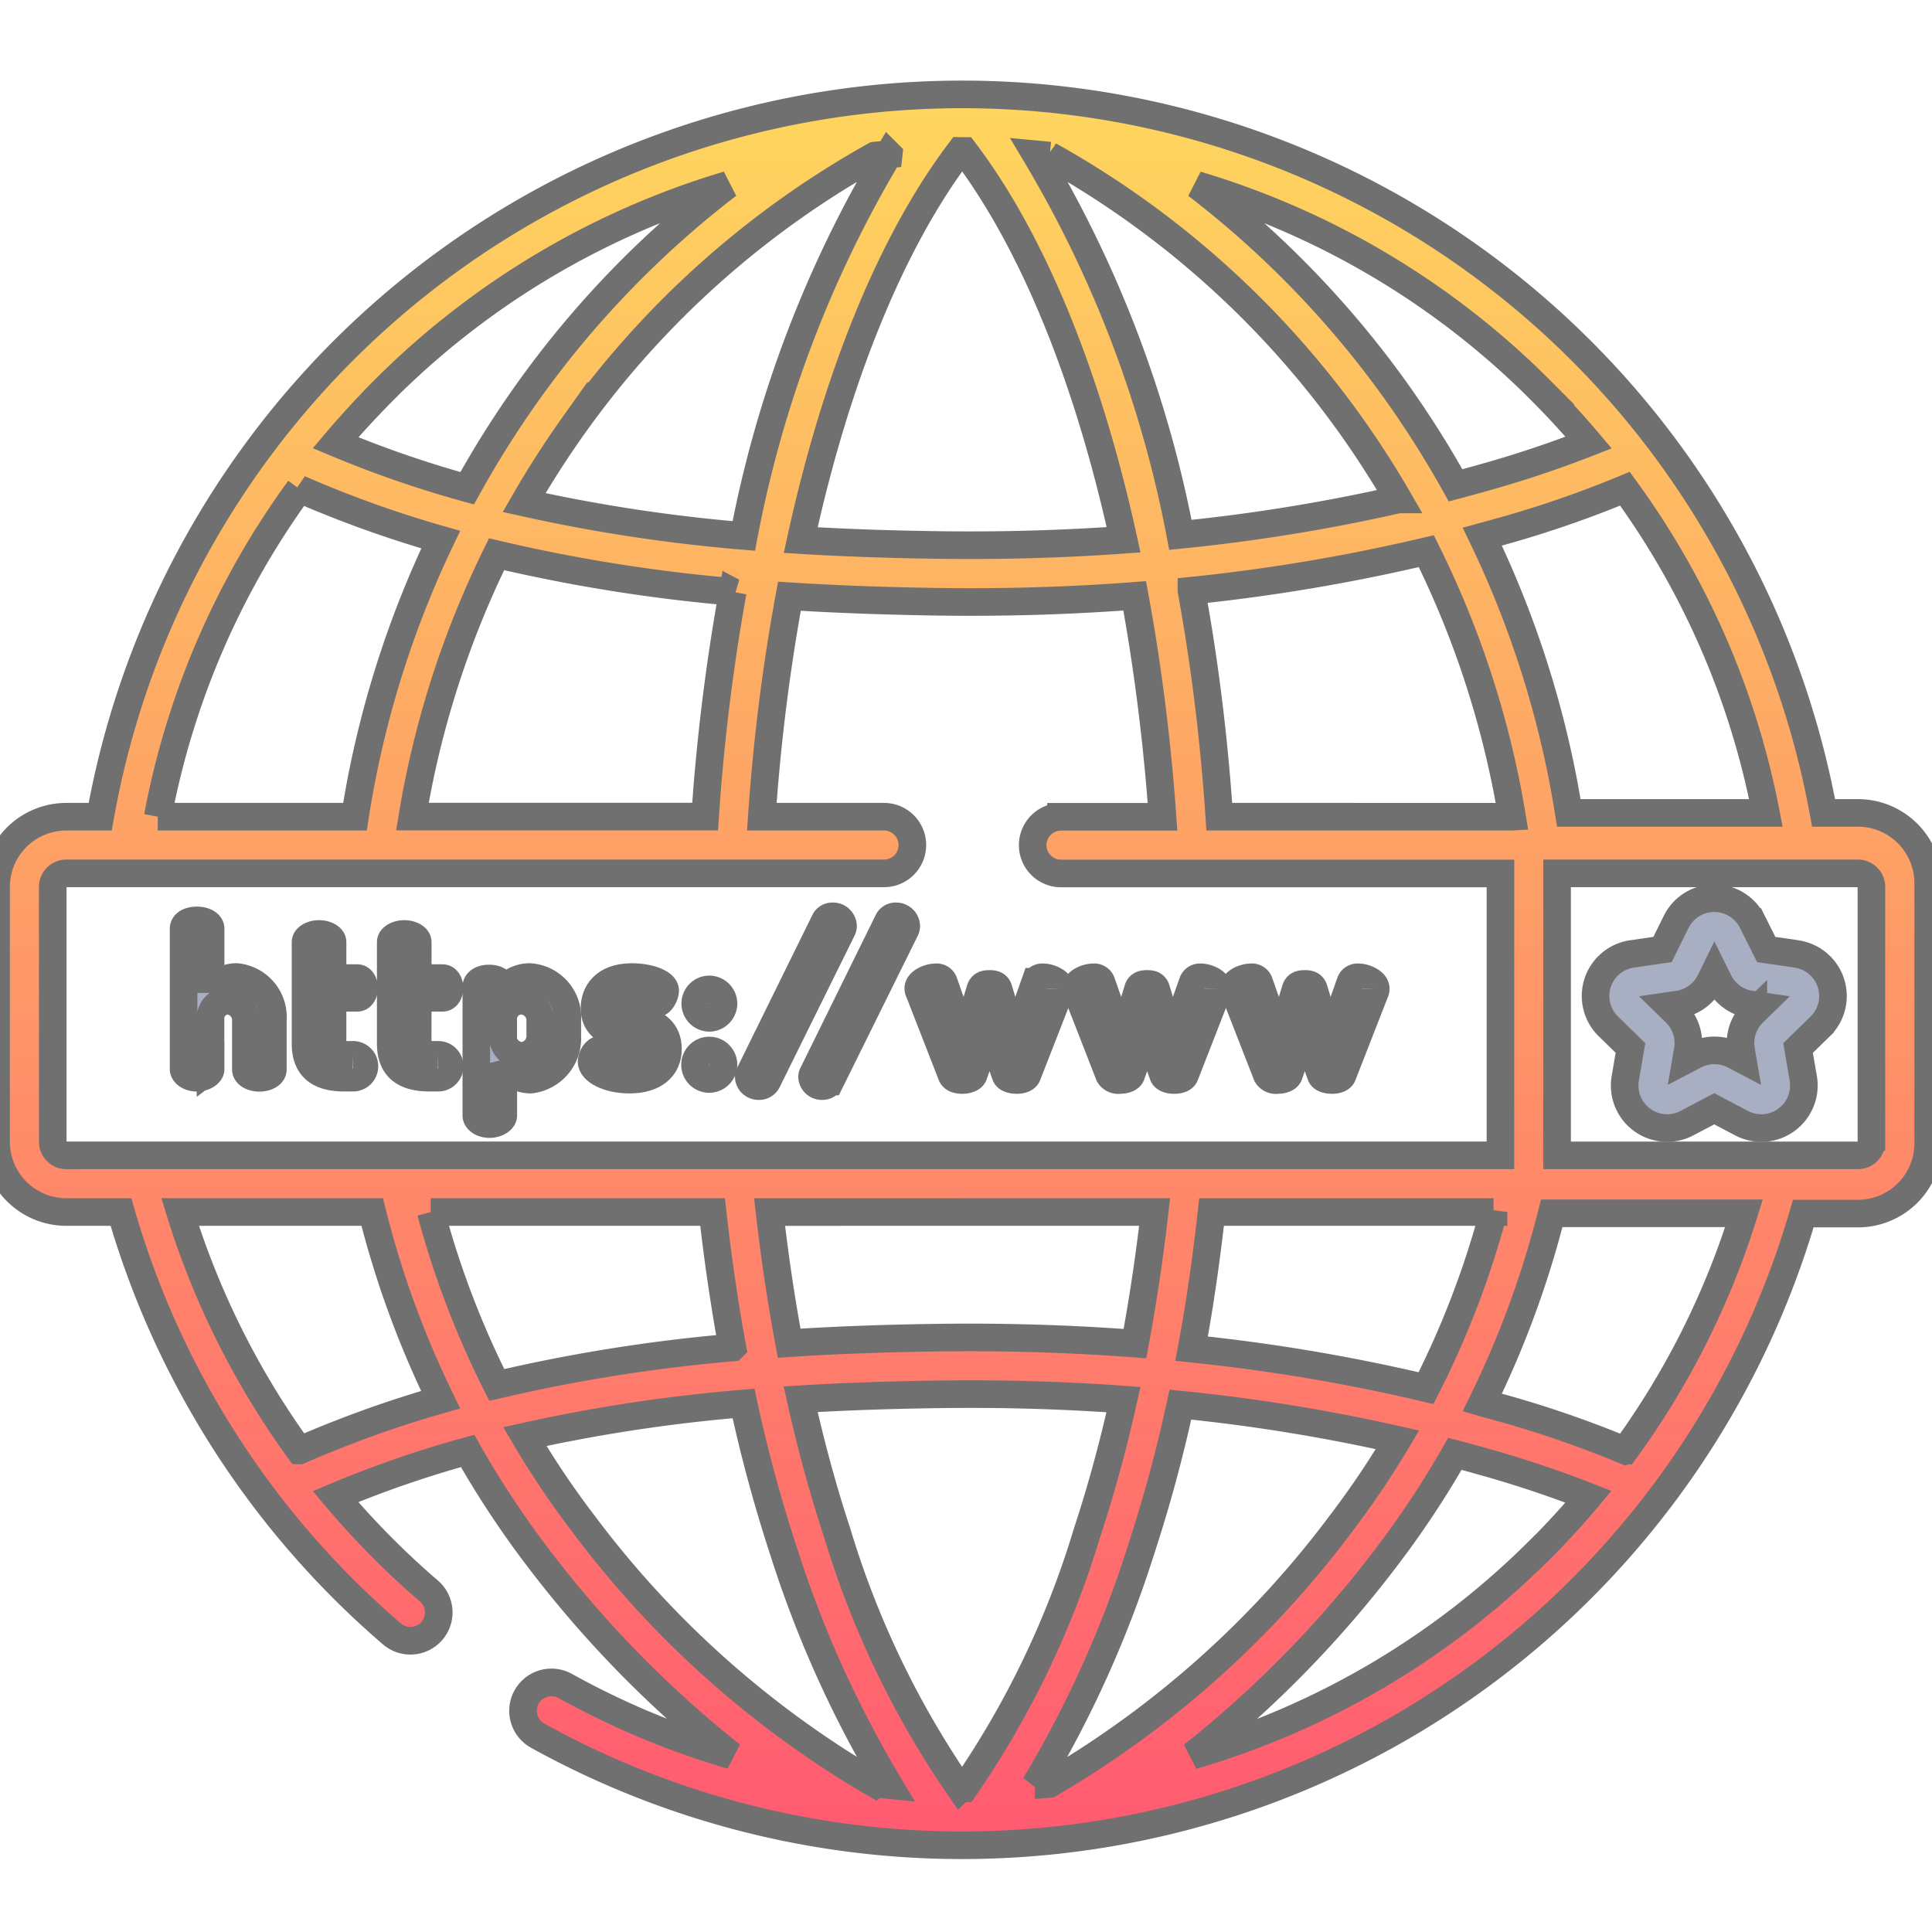 <svg xmlns="http://www.w3.org/2000/svg" xmlns:xlink="http://www.w3.org/1999/xlink" width="70" height="70" viewBox="0 0 70 70">
  <defs>
    <linearGradient id="linear-gradient" x1="0.5" x2="0.5" y2="1" gradientUnits="objectBoundingBox">
      <stop offset="0" stop-color="#fed65e"/>
      <stop offset="1" stop-color="#ff5a71"/>
    </linearGradient>
    <clipPath id="clip-path">
      <rect id="Rectangle_8" data-name="Rectangle 8" width="70" height="70" transform="translate(155 80)" stroke="#707070" stroke-width="1" fill="url(#linear-gradient)"/>
    </clipPath>
  </defs>
  <g id="icon" transform="translate(-155 -80)" clip-path="url(#clip-path)">
    <path id="Path_30" data-name="Path 30" d="M222.321,109.454h-1.249a31.723,31.723,0,0,0-62.442.137H157.4a2.544,2.544,0,0,0-2.542,2.542v9.238a2.545,2.545,0,0,0,2.542,2.543h1.983a31.714,31.714,0,0,0,9.818,15.286,1.026,1.026,0,1,0,1.338-1.557,29.748,29.748,0,0,1-3.383-3.419,39.218,39.218,0,0,1,4.787-1.654,34.107,34.107,0,0,0,2.581,3.906A40.012,40.012,0,0,0,181.5,143.6a29.383,29.383,0,0,1-6.02-2.514,1.027,1.027,0,0,0-1,1.8,31.743,31.743,0,0,0,45.856-18.916h1.984a2.544,2.544,0,0,0,2.542-2.542V112A2.545,2.545,0,0,0,222.321,109.454Zm-3.339,0h-7.141c-.085-.532-.18-1.064-.29-1.6a36.127,36.127,0,0,0-2.844-8.41c.189-.052.379-.1.567-.156a39.1,39.1,0,0,0,4.6-1.581A29.349,29.349,0,0,1,218.982,109.454Zm-9.2.137H199.177c-.035-.515-.073-1.03-.119-1.543-.2-2.3-.5-4.52-.89-6.646a66.591,66.591,0,0,0,8.51-1.432,34.061,34.061,0,0,1,2.863,8.305C209.632,108.713,209.711,109.152,209.784,109.591Zm1.054-15.433q.907.907,1.724,1.877a39.591,39.591,0,0,1-3.852,1.284c-.322.092-.645.18-.97.266A36.042,36.042,0,0,0,205.6,94.2a35.261,35.261,0,0,0-7.242-7.5A29.514,29.514,0,0,1,210.838,94.158Zm-17.809-8.52a33.362,33.362,0,0,1,10.9,9.753q.939,1.316,1.741,2.705a64.9,64.9,0,0,1-7.9,1.283,42.225,42.225,0,0,0-5.242-13.79Q192.777,85.612,193.029,85.639Zm-3.166-.168h.075c2.494,3.291,4.488,8.208,5.773,14.087q-3.289.237-6.735.189c-1.559-.022-3.227-.071-4.963-.177,1.285-5.885,3.28-10.806,5.776-14.1Zm-2.661.119a42.279,42.279,0,0,0-5.251,13.829,58.893,58.893,0,0,1-7.959-1.209q.832-1.447,1.808-2.819a33.374,33.374,0,0,1,10.9-9.753Q186.95,85.612,187.2,85.59Zm-5.651,15.855c-.383,2.113-.681,4.322-.883,6.6-.045.513-.083,1.028-.118,1.543H169.942c.073-.439.153-.878.243-1.316a34.124,34.124,0,0,1,2.807-8.19A59.563,59.563,0,0,0,181.551,101.445Zm-12.662-7.287a29.514,29.514,0,0,1,12.483-7.46,35.242,35.242,0,0,0-7.243,7.5,35.972,35.972,0,0,0-2.2,3.493,39.291,39.291,0,0,1-4.77-1.649Q167.979,95.071,168.889,94.158Zm-3.042,3.556a40.666,40.666,0,0,0,5.123,1.838,36.182,36.182,0,0,0-2.795,8.307q-.179.864-.312,1.732h-7.145A29.344,29.344,0,0,1,165.847,97.714ZM157.4,121.861a.491.491,0,0,1-.489-.49v-9.238a.49.49,0,0,1,.489-.489h29.63a1.026,1.026,0,0,0,0-2.053h-4.428c.032-.454.066-.909.106-1.362.2-2.3.505-4.514.894-6.626,1.872.12,3.667.173,5.339.2q.607.009,1.212.009,3.037,0,5.959-.223c.39,2.117.692,4.34.9,6.643.04.453.076.908.108,1.362h-3.677a1.026,1.026,0,1,0,0,2.053h15.921V121.86H157.4Zm51.714,2.052a32.691,32.691,0,0,1-2.447,6.382,66.37,66.37,0,0,0-8.494-1.431c.3-1.6.537-3.26.724-4.95h10.217Zm-12.28,0c-.186,1.63-.424,3.224-.713,4.769q-3.506-.267-7.18-.216c-1.676.024-3.473.078-5.349.2-.287-1.539-.524-3.126-.709-4.751Zm-30.986,8.637a29.648,29.648,0,0,1-4.323-8.637h6.96a34.759,34.759,0,0,0,2.479,6.8A40.671,40.671,0,0,0,165.853,132.55Zm4.757-8.637h10.213c.186,1.677.426,3.318.718,4.91A59.73,59.73,0,0,0,173,130.18,32.661,32.661,0,0,1,170.61,123.913Zm16.078,20.709a35.484,35.484,0,0,1-10.528-9.393,31.9,31.9,0,0,1-2.14-3.179,58.961,58.961,0,0,1,7.925-1.2,52.7,52.7,0,0,0,1.442,5.327,40.1,40.1,0,0,0,3.83,8.5C187.04,144.66,186.864,144.641,186.688,144.622Zm3.175.174h-.074a33.054,33.054,0,0,1-4.453-9.265c-.505-1.525-.945-3.145-1.322-4.834,1.736-.106,3.4-.155,4.962-.177q3.444-.05,6.734.19c-.376,1.685-.816,3.3-1.319,4.821a33.055,33.055,0,0,1-4.453,9.265Zm2.645-.117a40.059,40.059,0,0,0,3.831-8.5,52.657,52.657,0,0,0,1.433-5.287,64.792,64.792,0,0,1,7.867,1.275,32.061,32.061,0,0,1-2.072,3.066,35.519,35.519,0,0,1-10.539,9.4C192.855,144.647,192.682,144.663,192.508,144.679Zm18.33-8.571a29.5,29.5,0,0,1-12.628,7.5,39.994,39.994,0,0,0,6.987-7.134,33.777,33.777,0,0,0,2.521-3.8q.5.132.992.272a39.782,39.782,0,0,1,3.849,1.283C212.014,134.876,211.443,135.5,210.838,136.108Zm3.038-3.554a38.917,38.917,0,0,0-4.6-1.58c-.188-.054-.378-.1-.567-.156a34.848,34.848,0,0,0,2.518-6.858h6.966A29.344,29.344,0,0,1,213.876,132.554Zm8.934-11.183a.49.49,0,0,1-.489.49h-10.9V111.644h10.9a.49.49,0,0,1,.489.489Z" stroke="#707070" stroke-width="1" fill="url(#linear-gradient)"/>
    <path id="Path_31" data-name="Path 31" d="M181.214,116.363a.525.525,0,0,1-.508.516.517.517,0,0,1-.516-.516.512.512,0,0,1,.516-.515A.519.519,0,0,1,181.214,116.363Zm0,2.215a.525.525,0,0,1-.508.516.516.516,0,1,1,.508-.516Z" fill="#a9afc3" stroke="#707070" stroke-width="1"/>
    <path id="Path_32" data-name="Path 32" d="M203.643,118.957c-.053.129-.219.174-.386.174-.19,0-.357-.06-.4-.174l-.583-1.654-.577,1.646c-.046.122-.228.182-.417.182a.378.378,0,0,1-.379-.182l-1.168-2.995a.3.3,0,0,1-.038-.144c0-.235.379-.4.637-.4a.279.279,0,0,1,.281.16l.758,2.153.569-1.873c.053-.174.181-.2.333-.2s.281.023.334.2l.561,1.881.767-2.161a.28.28,0,0,1,.28-.16c.242,0,.63.167.63.41a.281.281,0,0,1-.031.137Z" fill="#a9afc3" stroke="#707070" stroke-width="1"/>
    <path id="Path_33" data-name="Path 33" d="M197.931,118.957c-.053.129-.219.174-.386.174-.19,0-.357-.06-.4-.174l-.584-1.654-.577,1.646c-.045.122-.227.182-.417.182a.378.378,0,0,1-.379-.182l-1.168-2.995a.3.3,0,0,1-.038-.144c0-.235.379-.4.637-.4a.279.279,0,0,1,.281.16l.758,2.153.569-1.873c.053-.174.182-.2.334-.2s.28.023.333.2l.561,1.881.767-2.161a.281.281,0,0,1,.28-.16c.243,0,.63.167.63.41a.281.281,0,0,1-.031.137Z" fill="#a9afc3" stroke="#707070" stroke-width="1"/>
    <path id="Path_34" data-name="Path 34" d="M192.22,118.957c-.053.129-.22.174-.386.174-.19,0-.357-.06-.4-.174l-.584-1.654-.576,1.646c-.046.122-.228.182-.417.182-.159,0-.327-.045-.379-.182l-1.168-2.995a.3.3,0,0,1-.038-.144c0-.235.379-.4.637-.4a.276.276,0,0,1,.28.16l.759,2.153.568-1.873c.054-.174.182-.2.334-.2s.281.023.334.2l.561,1.881.766-2.161a.282.282,0,0,1,.281-.16c.242,0,.63.167.63.41a.281.281,0,0,1-.031.137Z" fill="#a9afc3" stroke="#707070" stroke-width="1"/>
    <path id="Path_35" data-name="Path 35" d="M178.339,118.047c0-.667-1.8-.25-1.8-1.517,0-.538.341-1.13,1.357-1.13.615,0,1.206.213,1.206.493,0,.137-.128.47-.356.47-.182,0-.417-.22-.834-.22-.379,0-.531.19-.531.342,0,.554,1.82.174,1.82,1.524,0,.675-.5,1.108-1.395,1.108-.774,0-1.373-.319-1.373-.653,0-.159.136-.432.326-.432.22,0,.387.341,1.024.341C178.233,118.373,178.339,118.2,178.339,118.047Z" fill="#a9afc3" stroke="#707070" stroke-width="1"/>
    <path id="Path_36" data-name="Path 36" d="M173.174,115.749v.227a1.192,1.192,0,0,1,1.024-.576,1.457,1.457,0,0,1,1.357,1.54v.621a1.506,1.506,0,0,1-1.327,1.556,1.127,1.127,0,0,1-.993-.6v1.9c0,.159-.228.311-.5.311s-.477-.152-.477-.311v-4.664c0-.182.2-.3.462-.3S173.174,115.567,173.174,115.749Zm1.4,1.191a.712.712,0,0,0-.69-.683.664.664,0,0,0-.652.683v.758a.737.737,0,0,0,.667.561.722.722,0,0,0,.675-.7Z" fill="#a9afc3" stroke="#707070" stroke-width="1"/>
    <path id="Path_37" data-name="Path 37" d="M170.133,117.819c0,.3.105.4.424.4h.3a.414.414,0,1,1,0,.827h-.3c-.91,0-1.4-.372-1.4-1.229v-3.678c0-.182.258-.3.486-.3.25,0,.493.121.493.3v1.3h.9c.159,0,.25.183.25.357s-.091.356-.25.356h-.9Z" fill="#a9afc3" stroke="#707070" stroke-width="1"/>
    <path id="Path_38" data-name="Path 38" d="M167.045,117.819c0,.3.106.4.425.4h.3a.414.414,0,1,1,0,.827h-.3c-.91,0-1.4-.372-1.4-1.229v-3.678c0-.182.258-.3.486-.3.25,0,.493.121.493.3v1.3h.895c.159,0,.25.183.25.357s-.091.356-.25.356h-.895v1.661Z" fill="#a9afc3" stroke="#707070" stroke-width="1"/>
    <path id="Path_39" data-name="Path 39" d="M162.631,118.737c0,.152-.228.311-.493.311-.288,0-.486-.159-.486-.311v-5.089c0-.182.2-.3.486-.3.265,0,.493.122.493.3v2.328a1.041,1.041,0,0,1,.956-.576,1.459,1.459,0,0,1,1.3,1.54v1.8c0,.205-.25.311-.493.311-.228,0-.486-.106-.486-.311v-1.8a.7.7,0,0,0-.659-.683.645.645,0,0,0-.622.683v1.8Z" fill="#a9afc3" stroke="#707070" stroke-width="1"/>
    <path id="Path_40" data-name="Path 40" d="M185.545,113.542a.293.293,0,0,1-.031.136l-2.722,5.507a.331.331,0,0,1-.3.167.354.354,0,0,1-.364-.334.252.252,0,0,1,.038-.129l2.722-5.529a.3.3,0,0,1,.274-.159A.367.367,0,0,1,185.545,113.542Z" fill="#a9afc3" stroke="#707070" stroke-width="1"/>
    <path id="Path_41" data-name="Path 41" d="M187.836,113.542a.3.3,0,0,1-.03.136l-2.724,5.507a.327.327,0,0,1-.295.167.354.354,0,0,1-.364-.334.252.252,0,0,1,.038-.129l2.722-5.529a.3.3,0,0,1,.274-.159A.368.368,0,0,1,187.836,113.542Z" fill="#a9afc3" stroke="#707070" stroke-width="1"/>
    <path id="Path_42" data-name="Path 42" d="M220.1,114.563l-1.107-.161-.5-1a1.54,1.54,0,0,0-2.762,0l-.495,1-1.107.161a1.54,1.54,0,0,0-.853,2.627l.8.78-.189,1.1a1.54,1.54,0,0,0,2.234,1.624l.99-.521.99.521a1.551,1.551,0,0,0,.719.178,1.544,1.544,0,0,0,1.516-1.8l-.189-1.1.8-.78a1.54,1.54,0,0,0-.854-2.627Zm-1.573,2.126a1.539,1.539,0,0,0-.443,1.363l.059.344-.309-.162a1.539,1.539,0,0,0-1.433,0l-.31.162.059-.344a1.539,1.539,0,0,0-.443-1.363l-.25-.244.346-.051a1.539,1.539,0,0,0,1.16-.842l.154-.313.155.313a1.536,1.536,0,0,0,1.16.842l.345.051Z" fill="#a9afc3" stroke="#707070" stroke-width="1"/>
  </g>
</svg>
